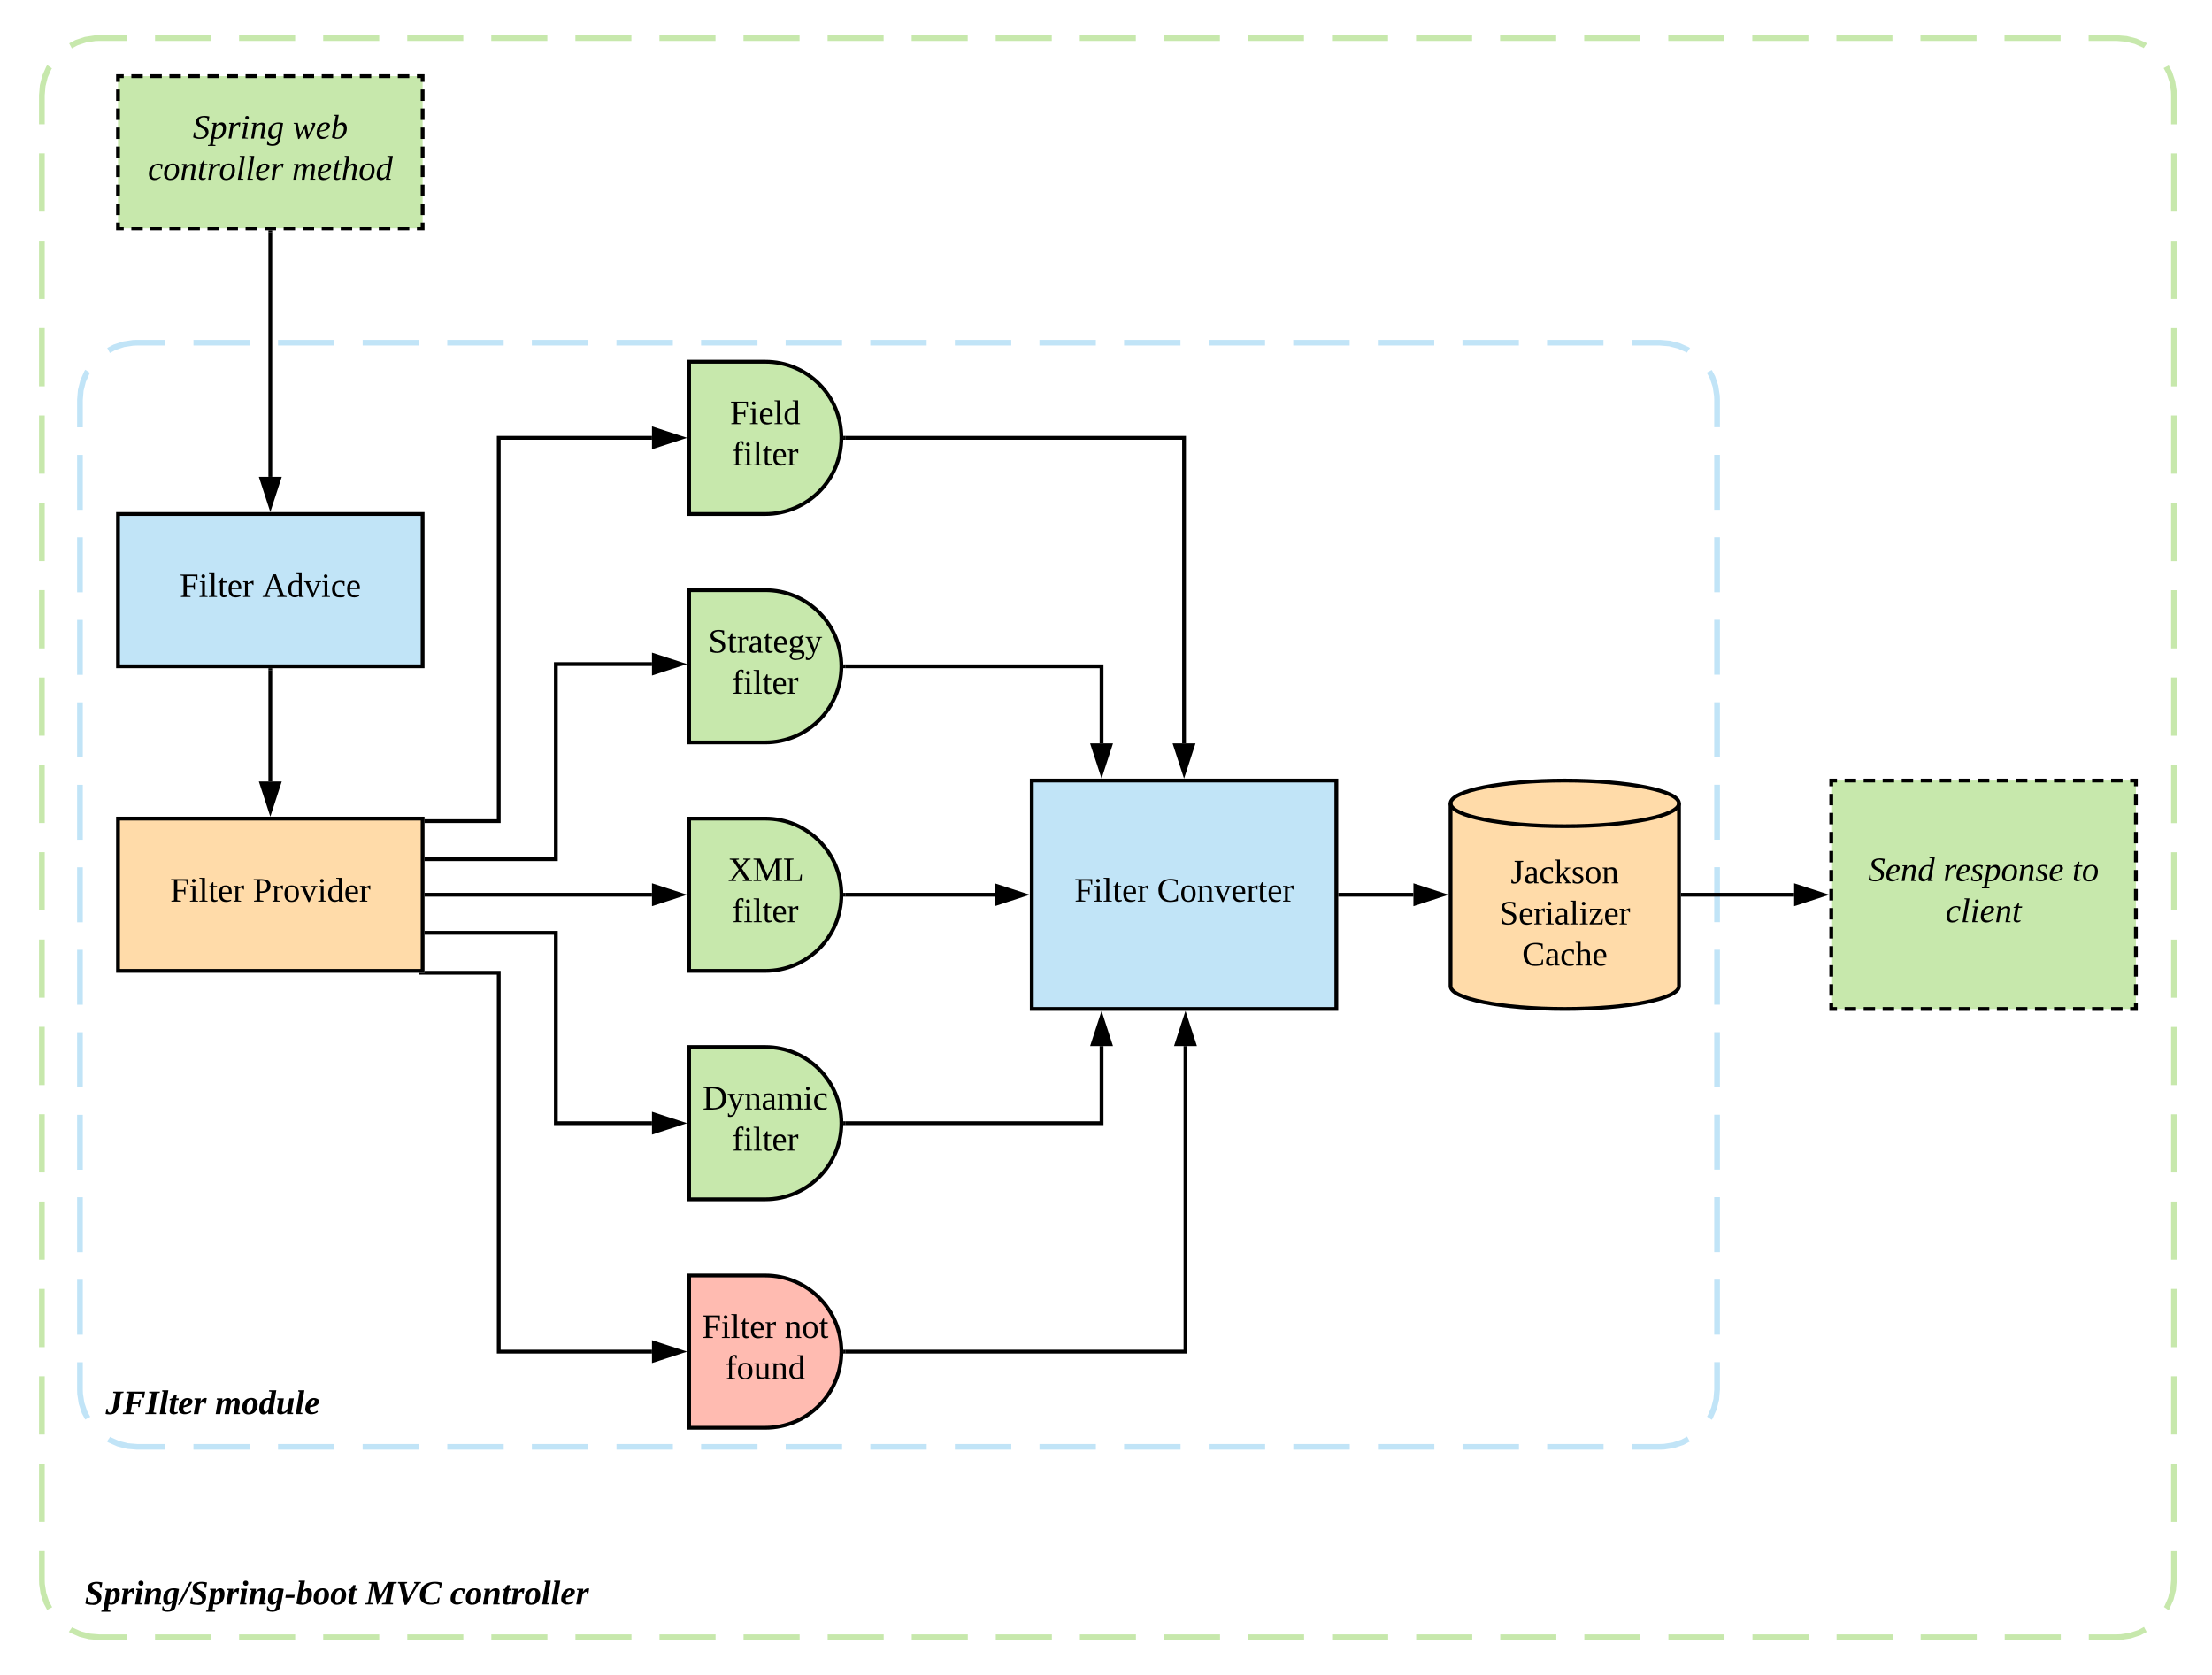 <svg xmlns="http://www.w3.org/2000/svg" xmlns:xlink="http://www.w3.org/1999/xlink" xmlns:lucid="lucid" width="1162" height="880"><g transform="translate(-78 -40)" lucid:page-tab-id="0_0"><path d="M100 90c0-16.57 13.43-30 30-30h1060c16.57 0 30 13.43 30 30v780c0 16.57-13.43 30-30 30H130c-16.57 0-30-13.43-30-30z" fill-opacity="0"/><path d="M115.04 64.1l3.17-1.7 4.72-1.56 4.93-.76L130 60h14.72m14.72 0h29.45m14.7 0h29.46m14.72 0h29.44m14.72 0h29.45m14.7 0h29.46m14.72 0h29.44m14.72 0h29.45m14.7 0h29.46m14.72 0h29.44m14.72 0h29.45m14.7 0h29.46m14.72 0h29.44m14.72 0h29.45m14.7 0h29.46m14.72 0h29.44m14.72 0h29.45m14.7 0h29.46m14.72 0h29.44m14.72 0h29.45m14.7 0h29.46m14.72 0h29.44m14.72 0h29.45m14.7 0h29.46m14.72 0H1190l5 .42 4.82 1.22 4.54 2 .6.42m10.95 10.98l1.7 3.17 1.56 4.72.76 4.93.08 2.15v15.3m0 15.3v30.58m0 15.3v30.58m0 15.3v30.58m0 15.3v30.58m0 15.3v30.6m0 15.28v30.6m0 15.28v30.6m0 15.28v30.6m0 15.3v30.58m0 15.3v30.58m0 15.3V610m0 15.3v30.58m0 15.3v30.58m0 15.3v30.6m0 15.28v30.6m0 15.28v30.6m0 15.3V870l-.42 5-1.22 4.82-2 4.54-.42.6m-10.98 10.95l-3.17 1.7-4.72 1.56-4.93.76-2.15.08h-14.72m-14.72 0h-29.45m-14.7 0h-29.46m-14.72 0h-29.44m-14.72 0H998.6m-14.7 0h-29.46m-14.72 0h-29.44m-14.72 0H866.1m-14.7 0h-29.46m-14.72 0h-29.44m-14.72 0H733.6m-14.7 0h-29.46m-14.72 0h-29.44m-14.72 0H601.1m-14.7 0h-29.46m-14.72 0h-29.44m-14.72 0H468.6m-14.7 0h-29.46m-14.72 0h-29.44m-14.72 0H336.1m-14.7 0h-29.46m-14.72 0h-29.44m-14.72 0H203.6m-14.7 0h-29.46m-14.72 0H130l-5-.42-4.82-1.22-4.54-2-.6-.42m-10.95-10.98l-1.7-3.17-1.56-4.72-.76-4.93L100 870v-15.3m0-15.3v-30.58m0-15.3v-30.58m0-15.3v-30.58m0-15.3v-30.58m0-15.3v-30.6m0-15.28v-30.6m0-15.28v-30.6m0-15.28v-30.6m0-15.3v-30.58m0-15.3V395.9m0-15.3V350m0-15.3v-30.58m0-15.3v-30.58m0-15.3v-30.6m0-15.28v-30.6m0-15.28v-30.6m0-15.3V90l.42-5 1.22-4.82 2-4.54.42-.6" stroke="#c7e8ac" stroke-width="3" fill="none"/><use xlink:href="#a" transform="matrix(1,0,0,1,100,870) translate(0 12.8)"/><use xlink:href="#b" transform="matrix(1,0,0,1,100,870) translate(22.5 12.8)"/><use xlink:href="#c" transform="matrix(1,0,0,1,100,870) translate(169.95 12.8)"/><use xlink:href="#d" transform="matrix(1,0,0,1,100,870) translate(214.45 12.8)"/><path d="M140 80h160v80H140z" fill="#c7e8ac"/><path d="M147 80h6m4 0h6m4 0h6m4 0h6m4 0h6m4 0h6m4 0h6m4 0h6m4 0h6m4 0h6m4 0h6m4 0h6m4 0h6m4 0h6m4 0h6m4 0h3v3m0 4v6m0 4v6m0 4v6m0 4v6m0 4v6m0 4v6m0 4v6m0 4v3h-3m-4 0h-6m-4 0h-6m-4 0h-6m-4 0h-6m-4 0h-6m-4 0h-6m-4 0h-6m-4 0h-6m-4 0h-6m-4 0h-6m-4 0h-6m-4 0h-6m-4 0h-6m-4 0h-6m-4 0h-6m-4 0h-3v-3m0-4v-6m0-4v-6m0-4v-6m0-4v-6m0-4v-6m0-4v-6m0-4v-6m0-4v-3h3" stroke="#000" stroke-width="2" fill="none"/><use xlink:href="#e" transform="matrix(1,0,0,1,145,85) translate(34.275 27.8)"/><use xlink:href="#f" transform="matrix(1,0,0,1,145,85) translate(86.775 27.8)"/><use xlink:href="#g" transform="matrix(1,0,0,1,145,85) translate(10.675 49.4)"/><use xlink:href="#h" transform="matrix(1,0,0,1,145,85) translate(86.425 49.4)"/><path d="M1040 450h160v120h-160z" fill="#c7e8ac"/><path d="M1047 450h6m4 0h6m4 0h6m4 0h6m4 0h6m4 0h6m4 0h6m4 0h6m4 0h6m4 0h6m4 0h6m4 0h6m4 0h6m4 0h6m4 0h6m4 0h3v3m0 4v6m0 4v6m0 4v6m0 4v6m0 4v6m0 4v6m0 4v6m0 4v6m0 4v6m0 4v6m0 4v6m0 4v3h-3m-4 0h-6m-4 0h-6m-4 0h-6m-4 0h-6m-4 0h-6m-4 0h-6m-4 0h-6m-4 0h-6m-4 0h-6m-4 0h-6m-4 0h-6m-4 0h-6m-4 0h-6m-4 0h-6m-4 0h-6m-4 0h-3v-3m0-4v-6m0-4v-6m0-4v-6m0-4v-6m0-4v-6m0-4v-6m0-4v-6m0-4v-6m0-4v-6m0-4v-6m0-4v-6m0-4v-3h3" stroke="#000" stroke-width="2" fill="none"/><use xlink:href="#i" transform="matrix(1,0,0,1,1045,455) translate(14.4 47.8)"/><use xlink:href="#j" transform="matrix(1,0,0,1,1045,455) translate(53.85 47.8)"/><use xlink:href="#k" transform="matrix(1,0,0,1,1045,455) translate(121.6 47.8)"/><use xlink:href="#l" transform="matrix(1,0,0,1,1045,455) translate(55.05 69.4)"/><path d="M120 250c0-16.57 13.43-30 30-30h800c16.57 0 30 13.43 30 30v520c0 16.57-13.43 30-30 30H150c-16.57 0-30-13.43-30-30z" fill-opacity="0"/><path d="M135.04 224.1l3.17-1.7 4.72-1.56 4.93-.76L150 220h14.8m14.83 0h29.63m14.8 0h29.64m14.82 0h29.63m14.8 0h29.64m14.8 0h29.64m14.8 0h29.64m14.82 0h29.63m14.8 0h29.64m14.82 0h29.6m14.83 0h29.63m14.8 0h29.64m14.82 0h29.63m14.8 0h29.64m14.8 0h29.64m14.8 0h29.64m14.82 0h29.63m14.8 0h29.64m14.82 0H950l5 .42 4.82 1.22 4.54 2 .6.42m10.95 10.98l1.7 3.17 1.56 4.72.76 4.93.08 2.15v14.44m0 14.45v28.88m0 14.44v28.9m0 14.44v28.88m0 14.45v28.88m0 14.44v28.9m0 14.44v28.88m0 14.45v28.88m0 14.44v28.9m0 14.44v28.88m0 14.45v28.88m0 14.44v28.9m0 14.44V770l-.42 5-1.22 4.82-2 4.54-.42.6m-10.98 10.95l-3.17 1.7-4.72 1.56-4.93.76-2.15.08h-14.8m-14.83 0h-29.63m-14.8 0H846.3m-14.82 0h-29.63m-14.8 0H757.4m-14.8 0h-29.64m-14.8 0H668.5m-14.82 0h-29.63m-14.8 0h-29.64m-14.82 0h-29.6m-14.83 0h-29.63m-14.8 0H446.3m-14.82 0h-29.63m-14.8 0H357.4m-14.8 0h-29.64m-14.8 0H268.5m-14.82 0h-29.63m-14.8 0h-29.64m-14.82 0H150l-5-.42-4.82-1.22-4.54-2-.6-.42m-10.95-10.98l-1.7-3.17-1.56-4.72-.76-4.93L120 770v-14.44m0-14.45v-28.88m0-14.44v-28.9m0-14.44v-28.88m0-14.45v-28.88m0-14.44v-28.9m0-14.44v-28.88m0-14.45v-28.88m0-14.44v-28.9m0-14.44v-28.88m0-14.45v-28.88m0-14.44v-28.9m0-14.44V250l.42-5 1.22-4.82 2-4.54.42-.6" stroke="#c1e4f7" stroke-width="3" fill="none"/><use xlink:href="#m" transform="matrix(1,0,0,1,120,770) translate(0 12.8)"/><use xlink:href="#n" transform="matrix(1,0,0,1,120,770) translate(13.5 12.8)"/><use xlink:href="#o" transform="matrix(1,0,0,1,120,770) translate(70.95 12.8)"/><path d="M140 310h160v80H140z" stroke="#000" stroke-width="2" fill="#c1e4f7"/><use xlink:href="#p" transform="matrix(1,0,0,1,145,315) translate(27.375 38.6)"/><use xlink:href="#q" transform="matrix(1,0,0,1,145,315) translate(70.775 38.6)"/><path d="M440 230h40c22.1 0 40 17.9 40 40s-17.9 40-40 40h-40z" stroke="#000" stroke-width="2" fill="#c7e8ac"/><use xlink:href="#r" transform="matrix(1,0,0,1,445,235) translate(16.525 27.8)"/><use xlink:href="#s" transform="matrix(1,0,0,1,445,235) translate(17.575 49.4)"/><path d="M440 350h40c22.1 0 40 17.9 40 40s-17.9 40-40 40h-40z" stroke="#000" stroke-width="2" fill="#c7e8ac"/><use xlink:href="#t" transform="matrix(1,0,0,1,445,355) translate(5.075 27.8)"/><use xlink:href="#s" transform="matrix(1,0,0,1,445,355) translate(17.575 49.4)"/><path d="M440 470h40c22.1 0 40 17.9 40 40s-17.9 40-40 40h-40z" stroke="#000" stroke-width="2" fill="#c7e8ac"/><use xlink:href="#u" transform="matrix(1,0,0,1,445,475) translate(15.375 27.8)"/><use xlink:href="#s" transform="matrix(1,0,0,1,445,475) translate(17.575 49.4)"/><path d="M440 590h40c22.1 0 40 17.9 40 40s-17.9 40-40 40h-40z" stroke="#000" stroke-width="2" fill="#c7e8ac"/><use xlink:href="#v" transform="matrix(1,0,0,1,445,595) translate(2.075 27.8)"/><use xlink:href="#s" transform="matrix(1,0,0,1,445,595) translate(17.575 49.4)"/><path d="M140 470h160v80H140z" stroke="#000" stroke-width="2" fill="#ffdba9"/><use xlink:href="#p" transform="matrix(1,0,0,1,145,475) translate(22.375 38.6)"/><use xlink:href="#w" transform="matrix(1,0,0,1,145,475) translate(65.775 38.6)"/><path d="M220 392v58.5" stroke="#000" stroke-width="2" fill="none"/><path d="M221 392.03h-2V391h2z"/><path d="M220 465.76l-4.64-14.26h9.28z" stroke="#000" stroke-width="2"/><path d="M302 471.33h38V270h80.5" stroke="#000" stroke-width="2" fill="none"/><path d="M302.03 472.33H301v-2h1.03z"/><path d="M435.76 270l-14.26 4.64v-9.28z" stroke="#000" stroke-width="2"/><path d="M302 491.33h68v-102.5h50.5" stroke="#000" stroke-width="2" fill="none"/><path d="M302.03 492.33H301v-2h1.03z"/><path d="M435.76 388.83l-14.26 4.64v-9.27z" stroke="#000" stroke-width="2"/><path d="M302 510h118.5" stroke="#000" stroke-width="2" fill="none"/><path d="M302.03 511H301v-2h1.03z"/><path d="M435.76 510l-14.26 4.64v-9.28z" stroke="#000" stroke-width="2"/><path d="M302 530h68v100h50.5" stroke="#000" stroke-width="2" fill="none"/><path d="M302.03 531H301v-2h1.03z"/><path d="M435.76 630l-14.26 4.64v-9.28z" stroke="#000" stroke-width="2"/><path d="M440 710h40c22.1 0 40 17.9 40 40s-17.9 40-40 40h-40z" stroke="#000" stroke-width="2" fill="#ffbbb1"/><use xlink:href="#p" transform="matrix(1,0,0,1,445,715) translate(1.8 27.8)"/><use xlink:href="#x" transform="matrix(1,0,0,1,445,715) translate(45.2 27.8)"/><use xlink:href="#y" transform="matrix(1,0,0,1,445,715) translate(14.025 49.4)"/><path d="M302 551h38v199h80.5" stroke="#000" stroke-width="2" fill="none"/><path d="M302.03 552H298v-1h3v-1h1.03z"/><path d="M435.76 750l-14.26 4.64v-9.28z" stroke="#000" stroke-width="2"/><path d="M620 450h160v120H620z" stroke="#000" stroke-width="2" fill="#c1e4f7"/><use xlink:href="#p" transform="matrix(1,0,0,1,625,455) translate(17.4 58.6)"/><use xlink:href="#z" transform="matrix(1,0,0,1,625,455) translate(60.8 58.6)"/><path d="M522 510h78.5" stroke="#000" stroke-width="2" fill="none"/><path d="M522.03 511h-1.1l.07-1-.03-1h1.06z"/><path d="M615.76 510l-14.26 4.64v-9.28z" stroke="#000" stroke-width="2"/><path d="M522 390h134.67v40.5" stroke="#000" stroke-width="2" fill="none"/><path d="M522.03 391h-1.1l.07-1-.03-1h1.06z"/><path d="M656.67 445.76l-4.64-14.26h9.27z" stroke="#000" stroke-width="2"/><path d="M522 630h134.67v-40.5" stroke="#000" stroke-width="2" fill="none"/><path d="M522.03 631h-1.1l.07-1-.03-1h1.06z"/><path d="M656.67 574.24l4.63 14.26h-9.27z" stroke="#000" stroke-width="2"/><path d="M522 270h178v160.5" stroke="#000" stroke-width="2" fill="none"/><path d="M522.03 271h-1.1l.07-1-.03-1h1.06z"/><path d="M700 445.76l-4.64-14.26h9.28z" stroke="#000" stroke-width="2"/><path d="M522 750h178.75V589.5" stroke="#000" stroke-width="2" fill="none"/><path d="M522.03 751h-1.1l.07-1-.03-1h1.06z"/><path d="M700.75 574.24l4.64 14.26h-9.28z" stroke="#000" stroke-width="2"/><path d="M960 558c0 6.63-26.86 12-60 12s-60-5.37-60-12v-96c0-6.63 26.86-12 60-12s60 5.37 60 12z" stroke="#000" stroke-width="2" fill="#ffdba9"/><path d="M960 462c0 6.63-26.86 12-60 12s-60-5.37-60-12" stroke="#000" stroke-width="2" fill="none"/><g><use xlink:href="#A" transform="matrix(1,0,0,1,845,479) translate(26.55 25)"/><use xlink:href="#B" transform="matrix(1,0,0,1,845,479) translate(20.65 46.6)"/><use xlink:href="#C" transform="matrix(1,0,0,1,845,479) translate(32.575 68.2)"/></g><path d="M782 510h38.5" stroke="#000" stroke-width="2" fill="none"/><path d="M782.03 511H781v-2h1.03z"/><path d="M835.76 510l-14.26 4.64v-9.28z" stroke="#000" stroke-width="2"/><path d="M220 162v128.5" stroke="#000" stroke-width="2" fill="none"/><path d="M221 162.03h-2V161h2z"/><path d="M220 305.76l-4.64-14.26h9.28z" stroke="#000" stroke-width="2"/><path d="M962 510h58.5" stroke="#000" stroke-width="2" fill="none"/><path d="M962.03 511H961v-2h1.03z"/><path d="M1035.76 510l-14.26 4.64v-9.28z" stroke="#000" stroke-width="2"/><defs><path d="M128-140c85 34 48 161-52 144C49 5 24-2 7-9l11-63h15v38c24 36 125 19 95-37-22-41-94-36-94-101 0-71 88-73 151-59l-10 56h-15l-2-34c-26-23-99-7-75 36 9 16 30 23 45 33" id="D"/><path d="M124-170c31 0 45 25 45 59C170-40 123 20 52-2l-9 63 28 4-2 12h-95l2-12 19-4 37-211-17-5 2-10h61l-1 24c11-15 25-29 47-29zM57-22c45 27 66-36 66-81 0-26-13-53-34-33-5 4-10 9-15 16" id="E"/><path d="M77-130c13-23 31-45 66-38l-10 59h-10l-8-24c-22 1-32 14-42 28L55 0H7l27-149-21-5 2-11h66" id="F"/><path d="M59-16l21 4-2 12H9l27-149-16-5 1-11h65zm39-207c0 38-54 32-54 0 0-16 10-27 28-27 17 0 26 11 26 27" id="G"/><path d="M144-170c70 0 21 104 18 154l21 4-3 12h-68l22-127c-7-34-45-7-53 8C63-87 64-39 54 0H7l26-149-15-5 2-11h59l-2 31c16-20 34-36 67-36" id="H"/><path d="M121-148c-51-19-69 39-70 86-1 25 13 50 35 33 6-4 11-10 16-17zM51 4C19 4 6-21 5-55c-2-93 70-133 166-107-15 66-20 142-42 201C113 80 34 87-7 64l4-44H7c2 25 18 37 45 37 45 1 37-49 49-82C89-12 75 4 51 4" id="I"/><path d="M3 4h-25l125-241h25" id="J"/><path d="M8-69l5-31h94l-6 31H8" id="K"/><path d="M54-22c43 30 69-33 69-81 0-34-25-52-44-25-18 25-15 72-25 106zm115-89C172-18 95 27 5-8l40-226-17-4 2-12h65L74-140c11-15 26-30 49-30 33 0 45 24 46 59" id="L"/><path d="M75-14c36-8 43-53 45-96 1-23-4-40-22-42-35 9-46 53-46 96 0 21 6 40 23 42zm93-86C168-39 132 4 71 4 29 4 6-22 6-66c0-62 36-104 96-104 43 0 66 27 66 70" id="M"/><path d="M62-57c-4 16-6 39 13 38 8 0 13-3 20-4l4 12C72 11 3 12 13-44l18-103H11l2-11 25-7 24-38h26l-7 38h28l-3 18H78" id="N"/><g id="b"><use transform="matrix(0.05,0,0,0.05,0,0)" xlink:href="#D"/><use transform="matrix(0.05,0,0,0.05,10,0)" xlink:href="#E"/><use transform="matrix(0.05,0,0,0.05,19,0)" xlink:href="#F"/><use transform="matrix(0.05,0,0,0.05,26,0)" xlink:href="#G"/><use transform="matrix(0.05,0,0,0.05,31,0)" xlink:href="#H"/><use transform="matrix(0.05,0,0,0.05,41,0)" xlink:href="#I"/><use transform="matrix(0.05,0,0,0.05,50,0)" xlink:href="#J"/><use transform="matrix(0.05,0,0,0.05,55,0)" xlink:href="#D"/><use transform="matrix(0.05,0,0,0.05,65,0)" xlink:href="#E"/><use transform="matrix(0.05,0,0,0.05,74,0)" xlink:href="#F"/><use transform="matrix(0.05,0,0,0.05,81,0)" xlink:href="#G"/><use transform="matrix(0.05,0,0,0.05,86,0)" xlink:href="#H"/><use transform="matrix(0.05,0,0,0.05,96,0)" xlink:href="#I"/><use transform="matrix(0.05,0,0,0.05,105,0)" xlink:href="#K"/><use transform="matrix(0.05,0,0,0.05,110.95,0)" xlink:href="#L"/><use transform="matrix(0.05,0,0,0.05,119.95,0)" xlink:href="#M"/><use transform="matrix(0.05,0,0,0.05,128.95,0)" xlink:href="#M"/><use transform="matrix(0.05,0,0,0.05,137.95,0)" xlink:href="#N"/></g><path d="M130 0h-8L83-204 50-18l31 5-2 13H-5l2-13 31-5 36-200-30-5 3-13h86l29 154 84-154h94l-2 13-31 5-36 200 30 5-2 13H173l2-13 35-5 32-186" id="O"/><path d="M265-236l-3 13-23 5L112 5H92L40-218l-19-5 2-13h96l-2 13-25 5 35 154 86-154-23-5 2-13h73" id="P"/><path d="M67-92c-6 74 69 96 125 60l13-39h15l-11 60C128 16 12 10 12-93c0-122 110-166 231-136l-9 59h-15v-34c-11-9-30-16-51-16-69 4-96 57-101 128" id="Q"/><g id="c"><use transform="matrix(0.05,0,0,0.05,0,0)" xlink:href="#O"/><use transform="matrix(0.05,0,0,0.05,16,0)" xlink:href="#P"/><use transform="matrix(0.05,0,0,0.05,28,0)" xlink:href="#Q"/></g><path d="M135-24C103 15 5 16 5-58c0-84 66-131 150-104l-9 51h-13c0-23-2-44-28-41-39 5-49 47-53 92-4 49 52 49 76 25" id="R"/><path d="M58-16l21 4-2 12H8l41-234-16-4 2-12h64" id="S"/><path d="M8-58c3-72 59-136 130-101 9 5 14 13 14 25 0 48-53 54-95 64-3 26 4 52 31 52 20 0 33-9 45-17l8 11C108 13 5 18 8-58zm101-78c-5-28-28-9-35 5-6 12-12 25-14 42 27-4 47-18 49-47" id="T"/><g id="d"><use transform="matrix(0.05,0,0,0.05,0,0)" xlink:href="#R"/><use transform="matrix(0.05,0,0,0.05,7.95,0)" xlink:href="#M"/><use transform="matrix(0.05,0,0,0.05,16.95,0)" xlink:href="#H"/><use transform="matrix(0.05,0,0,0.05,26.95,0)" xlink:href="#N"/><use transform="matrix(0.05,0,0,0.05,31.95,0)" xlink:href="#F"/><use transform="matrix(0.05,0,0,0.05,38.95,0)" xlink:href="#M"/><use transform="matrix(0.05,0,0,0.05,47.95,0)" xlink:href="#S"/><use transform="matrix(0.05,0,0,0.05,52.95,0)" xlink:href="#S"/><use transform="matrix(0.05,0,0,0.05,57.95,0)" xlink:href="#T"/><use transform="matrix(0.05,0,0,0.05,65.9,0)" xlink:href="#F"/></g><path d="M165-71C165 10 60 18 4-13l9-52h12v33C53 9 163-15 130-79c-21-40-93-34-95-95-2-67 80-72 139-58l-8 49h-12c-1-18 3-37-16-37-34-11-77 3-72 40 8 57 99 40 99 109" id="U"/><path d="M169-111C169-36 120 15 41 0L31 64l28 4-2 9h-78l1-9 22-4 38-217c-7-3-22 0-17-12h47l-3 26c16-16 31-31 55-31 33 0 47 25 47 59zm-31 5c0-52-55-47-74-17L45-19c54 29 93-31 93-87" id="V"/><path d="M65-128c17-22 38-47 76-40l-8 43c-13 1-9-15-14-22-28 2-42 22-56 39L44 0H15l26-153-20-4 1-8h49" id="W"/><path d="M51-12l28 4-1 8H20l27-153-23-4 2-8h52zm19-226c28 0 22 38 0 38-10-2-19-7-19-19s7-18 19-19" id="X"/><path d="M65-132c14-36 103-60 96 5-4 40-13 77-19 115l23 4-1 8h-53l22-131c-12-41-64 1-72 20L42 0H13l27-153c-7-4-24 0-20-12h49" id="Y"/><path d="M44-60c0 54 56 47 75 17l19-108c-60-20-94 32-94 91zm86 99C116 81 41 85 0 64l3-40c19 1 8 30 31 32 38 13 71-6 76-43l6-41C103-14 85 4 60 4 28 4 12-20 12-55c1-85 67-133 157-107-14 66-20 141-39 201" id="Z"/><g id="e"><use transform="matrix(0.05,0,0,0.05,0,0)" xlink:href="#U"/><use transform="matrix(0.05,0,0,0.05,9,0)" xlink:href="#V"/><use transform="matrix(0.05,0,0,0.05,18,0)" xlink:href="#W"/><use transform="matrix(0.05,0,0,0.05,25,0)" xlink:href="#X"/><use transform="matrix(0.05,0,0,0.05,30,0)" xlink:href="#Y"/><use transform="matrix(0.05,0,0,0.05,39,0)" xlink:href="#Z"/></g><path d="M200-165c14 2 41-6 37 11-14 60-54 105-79 158h-11l-22-109L69 4H57L27-153c-7-3-22 0-17-12h43L76-41l54-106h14l21 107c15-34 37-62 45-102 1-12-16-12-10-23" id="aa"/><path d="M43-73c-15 62 59 70 91 41l5 7C122-11 100 4 70 4 31 4 11-19 11-58c0-67 42-123 113-109 16 3 26 15 28 33-8 46-58 56-109 61zm78-61c0-37-45-19-57 1-8 14-15 33-20 49 39-4 77-13 77-50" id="ab"/><path d="M169-111C172-24 90 29 13-11l41-227-24-4 2-8h52L65-138c13-15 31-32 56-32 33 0 47 25 48 59zm-31 5c0-53-56-47-76-17L44-19c52 30 94-31 94-87" id="ac"/><g id="f"><use transform="matrix(0.05,0,0,0.05,0,0)" xlink:href="#aa"/><use transform="matrix(0.05,0,0,0.05,12,0)" xlink:href="#ab"/><use transform="matrix(0.05,0,0,0.05,19.95,0)" xlink:href="#ac"/></g><path d="M78-15c22 0 39-8 53-17l5 7C120-11 99 4 70 4 31 4 12-20 11-58c-2-82 68-132 145-102l-8 46h-10c1-26-4-45-32-42-45 4-64 47-64 96 0 26 8 46 36 45" id="ad"/><path d="M103-156c-44 0-59 47-61 96 0 29 9 49 35 49 45 0 62-48 62-96 0-29-11-49-36-49zm66 56C168-39 135 4 75 4 34 4 10-23 11-66c1-61 34-104 94-104 41 0 65 27 64 70" id="ae"/><path d="M91-12C68 11 9 12 18-40l19-110H16c-1-14 16-10 25-15l24-38h11l-7 38h38l-3 15H67L46-31c-2 21 28 17 41 11" id="af"/><path d="M50-12l28 4-1 8H19l42-238-23-4 2-8h52" id="ag"/><g id="g"><use transform="matrix(0.05,0,0,0.05,0,0)" xlink:href="#ad"/><use transform="matrix(0.05,0,0,0.05,7.95,0)" xlink:href="#ae"/><use transform="matrix(0.05,0,0,0.05,16.95,0)" xlink:href="#Y"/><use transform="matrix(0.05,0,0,0.05,25.95,0)" xlink:href="#af"/><use transform="matrix(0.05,0,0,0.05,30.95,0)" xlink:href="#W"/><use transform="matrix(0.05,0,0,0.05,37.3,0)" xlink:href="#ae"/><use transform="matrix(0.05,0,0,0.05,46.3,0)" xlink:href="#ag"/><use transform="matrix(0.05,0,0,0.05,51.3,0)" xlink:href="#ag"/><use transform="matrix(0.05,0,0,0.05,56.3,0)" xlink:href="#ab"/><use transform="matrix(0.05,0,0,0.05,64.25,0)" xlink:href="#W"/></g><path d="M121-170c21-1 33 15 32 39 14-18 29-37 57-39 32-2 32 39 27 68l-15 90 23 4-2 8h-53l23-131c-12-37-53-2-60 19-11 34-14 75-22 112h-29l23-131c-12-38-56-2-62 19C52-77 49-37 42 0H13l27-153-21-4 2-8h48l-4 34c13-18 28-38 56-39" id="ah"/><path d="M129-102c7-23 4-59-29-44-16 7-30 21-38 35L42 0H13l42-238-21-4 1-8h51L65-132c14-18 31-37 61-38 37-2 38 36 32 68l-16 90 23 4-1 8h-53" id="ai"/><path d="M11-56c0-73 50-126 127-109l12-73-27-4 1-8h57L139-12l20 4-2 8h-50l5-27C96-11 82 4 58 4 25 4 11-21 11-56zm31-4c0 51 51 49 72 17l20-104c-54-29-92 30-92 87" id="aj"/><g id="h"><use transform="matrix(0.05,0,0,0.05,0,0)" xlink:href="#ah"/><use transform="matrix(0.05,0,0,0.05,12.95,0)" xlink:href="#ab"/><use transform="matrix(0.05,0,0,0.05,20.9,0)" xlink:href="#af"/><use transform="matrix(0.05,0,0,0.05,25.9,0)" xlink:href="#ai"/><use transform="matrix(0.05,0,0,0.05,34.9,0)" xlink:href="#ae"/><use transform="matrix(0.05,0,0,0.05,43.9,0)" xlink:href="#aj"/></g><g id="i"><use transform="matrix(0.05,0,0,0.05,0,0)" xlink:href="#U"/><use transform="matrix(0.05,0,0,0.05,9,0)" xlink:href="#ab"/><use transform="matrix(0.05,0,0,0.05,16.95,0)" xlink:href="#Y"/><use transform="matrix(0.05,0,0,0.05,25.95,0)" xlink:href="#aj"/></g><path d="M51-128c6 41 68 31 71 79C125 10 47 12 4-7l8-40h8c-2 25 10 37 34 37 22-1 41-8 39-32-4-43-70-30-70-79 0-52 62-56 106-42l-6 36h-9c2-21-12-29-31-29-19 1-35 9-32 28" id="ak"/><g id="j"><use transform="matrix(0.05,0,0,0.05,0,0)" xlink:href="#W"/><use transform="matrix(0.05,0,0,0.05,6.35,0)" xlink:href="#ab"/><use transform="matrix(0.05,0,0,0.05,14.3,0)" xlink:href="#ak"/><use transform="matrix(0.05,0,0,0.05,21.3,0)" xlink:href="#V"/><use transform="matrix(0.05,0,0,0.05,30.3,0)" xlink:href="#ae"/><use transform="matrix(0.05,0,0,0.05,39.3,0)" xlink:href="#Y"/><use transform="matrix(0.05,0,0,0.05,48.3,0)" xlink:href="#ak"/><use transform="matrix(0.05,0,0,0.05,55.3,0)" xlink:href="#ab"/></g><g id="k"><use transform="matrix(0.05,0,0,0.05,0,0)" xlink:href="#af"/><use transform="matrix(0.05,0,0,0.05,5,0)" xlink:href="#ae"/></g><g id="l"><use transform="matrix(0.05,0,0,0.05,0,0)" xlink:href="#ad"/><use transform="matrix(0.05,0,0,0.05,7.95,0)" xlink:href="#ag"/><use transform="matrix(0.05,0,0,0.05,12.95,0)" xlink:href="#X"/><use transform="matrix(0.05,0,0,0.05,17.95,0)" xlink:href="#ab"/><use transform="matrix(0.05,0,0,0.05,25.9,0)" xlink:href="#Y"/><use transform="matrix(0.05,0,0,0.05,34.9,0)" xlink:href="#af"/></g><path d="M108-218l-30-5 3-13h108l-2 13-27 5C136-123 156 22 19 2 11 1 4 0-1-2L9-55h14C12-15 56-1 73-34c16-57 22-124 35-184" id="al"/><path d="M98-104L82-18l39 5-2 13H0l2-13 29-5 35-200-29-5 2-13h195l-11 64h-17l2-42-90-2-17 93h64l11-30h15l-14 79h-15v-30H98" id="am"/><path d="M82-18l29 5-2 13H-4l3-13 31-5 35-200-29-5 2-13h112l-2 13-31 5" id="an"/><g id="n"><use transform="matrix(0.05,0,0,0.05,0,0)" xlink:href="#al"/><use transform="matrix(0.05,0,0,0.05,9,0)" xlink:href="#am"/><use transform="matrix(0.05,0,0,0.05,21,0)" xlink:href="#an"/><use transform="matrix(0.05,0,0,0.05,28,0)" xlink:href="#S"/><use transform="matrix(0.05,0,0,0.05,33,0)" xlink:href="#N"/><use transform="matrix(0.05,0,0,0.05,38,0)" xlink:href="#T"/><use transform="matrix(0.05,0,0,0.05,45.95,0)" xlink:href="#F"/></g><path d="M169-135c20-49 103-47 90 26l-17 93 21 4-2 12h-68l21-127c1-27-25-14-34-3-24 31-22 86-33 130h-47l21-127c2-24-26-18-33-5C63-102 65-44 54 0H7l26-149-16-5 3-11h57v29c15-32 90-55 92 1" id="ao"/><path d="M98-25C87-11 72 4 49 4 17 4 5-21 4-54c-1-72 43-130 119-111l11-69-28-4 2-12h76L143-15l17 4-2 11h-58zm20-119c-46-28-68 37-68 82 0 34 24 52 43 25 18-25 15-73 25-107" id="ap"/><path d="M118-31C102 5 2 26 14-39l20-110-21-5 2-11h68L62-38c7 34 44 5 53-9 18-31 17-79 27-118h46L162-16l20 4-3 12h-62" id="aq"/><g id="o"><use transform="matrix(0.05,0,0,0.05,0,0)" xlink:href="#ao"/><use transform="matrix(0.05,0,0,0.05,14,0)" xlink:href="#M"/><use transform="matrix(0.05,0,0,0.05,23,0)" xlink:href="#ap"/><use transform="matrix(0.05,0,0,0.05,32,0)" xlink:href="#aq"/><use transform="matrix(0.05,0,0,0.05,42,0)" xlink:href="#S"/><use transform="matrix(0.05,0,0,0.05,47,0)" xlink:href="#T"/></g><path d="M75-106v92l39 5v9H13v-9l28-5v-208l-31-4v-10h177v57h-11l-6-38c-28-4-63-3-95-3v98h69l5-28h11v73h-11l-5-29H75" id="ar"/><path d="M47-200c-23 0-25-39 0-38 13 0 18 7 20 19-1 11-8 19-20 19zM65-12l28 4v8H8v-8l28-4v-141l-24-4v-8h53v153" id="as"/><path d="M65-12l28 4v8H7v-8l28-4v-226l-28-4v-8h58v238" id="at"/><path d="M54-38c-1 25 24 26 44 20v12C71 10 25 9 25-35v-115H4c-2-14 14-10 21-15l18-38h11v38h38v15H54v112" id="au"/><path d="M84-170c49 0 66 33 63 87H46c-8 60 38 80 95 63v10C128-2 108 4 88 4 34 4 14-29 14-84c-1-54 22-86 70-86zm33 73c12-57-57-82-69-24-1 7-2 15-2 24h71" id="av"/><path d="M57-145c16-10 35-24 60-25v45c-19 1-8-30-40-17l-20 6v124l29 4v8H7v-8l21-4v-141c-8-3-24 2-21-12h48" id="aw"/><g id="p"><use transform="matrix(0.05,0,0,0.05,0,0)" xlink:href="#ar"/><use transform="matrix(0.05,0,0,0.05,10,0)" xlink:href="#as"/><use transform="matrix(0.05,0,0,0.05,15,0)" xlink:href="#at"/><use transform="matrix(0.05,0,0,0.05,20,0)" xlink:href="#au"/><use transform="matrix(0.05,0,0,0.05,25,0)" xlink:href="#av"/><use transform="matrix(0.05,0,0,0.05,32.95,0)" xlink:href="#aw"/></g><path d="M81-9v9H4v-9l26-5 81-224h33l83 224 30 5v9h-99v-9l31-5-23-68H73L49-14zm38-203L78-98h82" id="ax"/><path d="M13-81c0-71 46-101 114-85l-1-72-28-4v-8h57v238c8 3 24-2 21 12h-47l-2-12C80 23 13-1 13-81zm77-74c-37 1-44 33-45 74 0 38 9 66 45 66 14 0 27-3 36-7v-130c-10-1-24-3-36-3" id="ay"/><path d="M164-154L98 4H85L17-153c-7-3-20 0-17-12h77v8l-26 4L99-38l46-115-26-4v-8h61v8" id="az"/><path d="M45-84c0 64 52 80 104 63 1 25-30 25-55 25-56 0-80-32-80-88 0-76 62-98 131-80v46h-10c-5-15-4-31-23-35-47-10-67 21-67 69" id="aA"/><g id="q"><use transform="matrix(0.05,0,0,0.05,0,0)" xlink:href="#ax"/><use transform="matrix(0.05,0,0,0.05,12.95,0)" xlink:href="#ay"/><use transform="matrix(0.05,0,0,0.05,21.95,0)" xlink:href="#az"/><use transform="matrix(0.05,0,0,0.05,30.95,0)" xlink:href="#as"/><use transform="matrix(0.05,0,0,0.05,35.95,0)" xlink:href="#aA"/><use transform="matrix(0.05,0,0,0.05,43.9,0)" xlink:href="#av"/></g><g id="r"><use transform="matrix(0.05,0,0,0.05,0,0)" xlink:href="#ar"/><use transform="matrix(0.05,0,0,0.05,10,0)" xlink:href="#as"/><use transform="matrix(0.05,0,0,0.05,15,0)" xlink:href="#av"/><use transform="matrix(0.05,0,0,0.05,22.95,0)" xlink:href="#at"/><use transform="matrix(0.05,0,0,0.05,27.95,0)" xlink:href="#ay"/></g><path d="M103-236c-39-15-35 32-34 71h44v15H69v136l35 6v8H15v-8l25-6v-136H11v-9l29-7c-6-59 23-100 80-84v36c-15 2-12-14-17-22" id="aB"/><g id="s"><use transform="matrix(0.05,0,0,0.05,0,0)" xlink:href="#aB"/><use transform="matrix(0.05,0,0,0.05,5.95,0)" xlink:href="#as"/><use transform="matrix(0.05,0,0,0.05,10.95,0)" xlink:href="#at"/><use transform="matrix(0.05,0,0,0.05,15.95,0)" xlink:href="#au"/><use transform="matrix(0.05,0,0,0.05,20.95,0)" xlink:href="#av"/><use transform="matrix(0.05,0,0,0.05,28.9,0)" xlink:href="#aw"/></g><path d="M178-68c0 79-95 82-154 59v-54h12c1 35 22 52 60 52 50 0 69-58 33-82-39-24-105-21-105-85 0-67 86-66 142-53v49h-12l-6-29c-31-27-121-7-89 42 28 43 119 24 119 101" id="aC"/><path d="M32-163c41-10 102-14 102 39v112c8 3 24-2 21 12h-45l-4-17C83 13 3 13 13-46c-2-50 45-50 92-51 4-36-5-70-42-56-6 2-12 4-16 6-4 7 0 23-15 20v-36zM42-47c0 41 41 33 63 22v-59c-34 1-63-1-63 37" id="aD"/><path d="M141-152c28 39 5 97-54 97-9 0-20-2-27-3L49-35c29 22 130-14 124 52-4 45-38 57-88 61C21 83-8 26 45-2 33-6 22-15 21-31l28-31c-19-9-28-26-28-51-2-51 53-65 100-52l38-20 7 8zM85 64c35 0 61-11 61-42 0-35-57-17-89-21-9 8-16 19-17 34 0 25 19 29 45 29zM52-113c1 26 7 46 35 44 28-1 34-16 35-44 0-26-6-43-34-43s-36 17-36 43" id="aE"/><path d="M161-154L85 37C75 66 49 86 8 75V39c18-2 6 24 29 21 30-4 38-32 47-58L21-153c-7-3-20 0-17-12h77v8l-26 4 45 116 43-116-26-4v-8h62v8" id="aF"/><g id="t"><use transform="matrix(0.05,0,0,0.05,0,0)" xlink:href="#aC"/><use transform="matrix(0.05,0,0,0.05,10,0)" xlink:href="#au"/><use transform="matrix(0.05,0,0,0.05,15,0)" xlink:href="#aw"/><use transform="matrix(0.05,0,0,0.05,20.95,0)" xlink:href="#aD"/><use transform="matrix(0.05,0,0,0.05,28.9,0)" xlink:href="#au"/><use transform="matrix(0.05,0,0,0.05,33.9,0)" xlink:href="#av"/><use transform="matrix(0.05,0,0,0.05,41.85,0)" xlink:href="#aE"/><use transform="matrix(0.05,0,0,0.05,50.85,0)" xlink:href="#aF"/></g><path d="M56-14l29 5v9H8v-9l26-5 80-107-68-101-27-4v-10h97v10l-30 4 49 73 55-73-29-4v-10h77v10l-26 4-66 88 81 120 26 5v9h-97v-9l30-5-62-91" id="aG"/><path d="M152 0h-7L59-203v189l32 5v9H10v-9l31-5v-208l-31-4v-10h72l76 180 84-180h68v10l-31 4v208l31 5v9h-96v-9l32-5v-189" id="aH"/><path d="M111-226l-36 4v207c33-1 73 2 101-4l11-49h11l-3 68H10v-9l31-5v-208l-31-4v-10h101v10" id="aI"/><g id="u"><use transform="matrix(0.05,0,0,0.05,0,0)" xlink:href="#aG"/><use transform="matrix(0.05,0,0,0.05,12.95,0)" xlink:href="#aH"/><use transform="matrix(0.05,0,0,0.05,28.95,0)" xlink:href="#aI"/></g><path d="M75-17c87 13 134-18 134-103 0-78-51-106-134-100v203zm171-102C246 5 139 7 10 0v-9l31-5v-208l-31-4v-10h107c82 0 129 35 129 117" id="aJ"/><path d="M125-118c4-37-41-34-68-26v132l23 4v8H8C5-13 21-9 28-12v-141c-7-3-23 1-20-12h47l2 13c31-23 98-29 98 31v109c7 3 23-1 20 12h-72v-8l22-4v-106" id="aK"/><path d="M126-118c4-37-42-32-68-25v131l24 4v8H8C5-13 21-9 28-12v-141c-7-3-23 1-20-12h48l1 13c22-15 77-30 92 2 32-22 104-36 104 29v109c8 3 24-2 21 12h-75v-8l25-4v-106c3-39-45-31-72-24 7 37 1 88 3 130l25 4v8h-78v-8l24-4v-106" id="aL"/><g id="v"><use transform="matrix(0.05,0,0,0.05,0,0)" xlink:href="#aJ"/><use transform="matrix(0.05,0,0,0.05,12.95,0)" xlink:href="#aF"/><use transform="matrix(0.05,0,0,0.05,21.95,0)" xlink:href="#aK"/><use transform="matrix(0.05,0,0,0.05,30.95,0)" xlink:href="#aD"/><use transform="matrix(0.05,0,0,0.05,38.9,0)" xlink:href="#aL"/><use transform="matrix(0.05,0,0,0.05,52.9,0)" xlink:href="#as"/><use transform="matrix(0.05,0,0,0.05,57.9,0)" xlink:href="#aA"/></g><path d="M75-108c48 3 76-12 76-58s-28-57-76-54v112zm111-58c-1 60-46 78-111 74v78l37 5v9H13v-9l28-5v-208l-31-4v-10c81 1 178-14 176 70" id="aM"/><path d="M90-170c52 0 76 32 76 87 0 54-24 87-77 87-51 0-75-34-75-87 0-54 24-87 76-87zM89-10c39 0 46-35 46-73 0-39-7-73-46-73-39 1-44 34-44 73s6 72 44 73" id="aN"/><g id="w"><use transform="matrix(0.05,0,0,0.05,0,0)" xlink:href="#aM"/><use transform="matrix(0.05,0,0,0.05,10,0)" xlink:href="#aw"/><use transform="matrix(0.05,0,0,0.05,15.95,0)" xlink:href="#aN"/><use transform="matrix(0.05,0,0,0.05,24.95,0)" xlink:href="#az"/><use transform="matrix(0.05,0,0,0.05,33.95,0)" xlink:href="#as"/><use transform="matrix(0.05,0,0,0.05,38.95,0)" xlink:href="#ay"/><use transform="matrix(0.05,0,0,0.05,47.95,0)" xlink:href="#av"/><use transform="matrix(0.05,0,0,0.05,55.9,0)" xlink:href="#aw"/></g><g id="x"><use transform="matrix(0.05,0,0,0.05,0,0)" xlink:href="#aK"/><use transform="matrix(0.05,0,0,0.05,9,0)" xlink:href="#aN"/><use transform="matrix(0.05,0,0,0.05,18,0)" xlink:href="#au"/></g><path d="M124-13C89 8 26 15 26-45v-108c-8-3-24 2-21-12h50v118c-3 37 42 32 69 25v-131l-25-4v-8h54v153c8 3 24-2 21 12h-48" id="aO"/><g id="y"><use transform="matrix(0.05,0,0,0.05,0,0)" xlink:href="#aB"/><use transform="matrix(0.05,0,0,0.05,5.95,0)" xlink:href="#aN"/><use transform="matrix(0.05,0,0,0.05,14.95,0)" xlink:href="#aO"/><use transform="matrix(0.05,0,0,0.05,23.95,0)" xlink:href="#aK"/><use transform="matrix(0.05,0,0,0.05,32.95,0)" xlink:href="#ay"/></g><path d="M52-115c0 93 80 130 150 87l7-35h11l-1 55c-23 7-52 12-83 12C60 4 19-37 15-115c-5-113 97-141 201-114l1 51h-12l-5-30c-15-9-39-16-62-16-66 0-86 41-86 109" id="aP"/><g id="z"><use transform="matrix(0.05,0,0,0.05,0,0)" xlink:href="#aP"/><use transform="matrix(0.05,0,0,0.05,12,0)" xlink:href="#aN"/><use transform="matrix(0.05,0,0,0.05,21,0)" xlink:href="#aK"/><use transform="matrix(0.05,0,0,0.05,30,0)" xlink:href="#az"/><use transform="matrix(0.05,0,0,0.05,39,0)" xlink:href="#av"/><use transform="matrix(0.05,0,0,0.05,46.95,0)" xlink:href="#aw"/><use transform="matrix(0.05,0,0,0.05,52.9,0)" xlink:href="#au"/><use transform="matrix(0.05,0,0,0.05,57.9,0)" xlink:href="#av"/><use transform="matrix(0.05,0,0,0.05,65.85,0)" xlink:href="#aw"/></g><path d="M106-76c4 61-43 93-98 74v-43h11c2 18 5 33 28 33 16 0 25-11 25-33v-177l-30-4v-10h91v10l-27 4v146" id="aQ"/><path d="M60-80l68-73c-7-3-20 0-17-12h58c3 13-13 9-20 12l-47 48 60 93c7 3 21-1 18 12h-68c-3-12 9-9 15-12L82-83 60-60v48c7 3 21-1 18 12H10v-8l21-4v-226l-24-4v-8h53v170" id="aR"/><path d="M41-130c7 48 86 23 86 84 0 56-69 57-112 41v-40c20 0 9 29 31 31 35 19 77-26 41-50-27-18-72-13-72-59 0-50 58-52 100-41v36c-19 1-8-25-28-25-21-7-50-1-46 23" id="aS"/><g id="A"><use transform="matrix(0.05,0,0,0.05,0,0)" xlink:href="#aQ"/><use transform="matrix(0.05,0,0,0.05,7,0)" xlink:href="#aD"/><use transform="matrix(0.05,0,0,0.05,14.95,0)" xlink:href="#aA"/><use transform="matrix(0.05,0,0,0.05,22.9,0)" xlink:href="#aR"/><use transform="matrix(0.05,0,0,0.05,31.9,0)" xlink:href="#aS"/><use transform="matrix(0.05,0,0,0.05,38.9,0)" xlink:href="#aN"/><use transform="matrix(0.05,0,0,0.05,47.9,0)" xlink:href="#aK"/></g><path d="M10 0v-8l90-143c-23 2-54-4-70 6-5 8 1 26-14 24v-44h122v8L47-14c29-2 65 3 86-8l9-35h8l-5 57H10" id="aT"/><g id="B"><use transform="matrix(0.05,0,0,0.05,0,0)" xlink:href="#aC"/><use transform="matrix(0.05,0,0,0.05,10,0)" xlink:href="#av"/><use transform="matrix(0.05,0,0,0.05,17.95,0)" xlink:href="#aw"/><use transform="matrix(0.05,0,0,0.05,23.9,0)" xlink:href="#as"/><use transform="matrix(0.05,0,0,0.05,28.9,0)" xlink:href="#aD"/><use transform="matrix(0.05,0,0,0.05,36.85,0)" xlink:href="#at"/><use transform="matrix(0.05,0,0,0.05,41.85,0)" xlink:href="#as"/><use transform="matrix(0.05,0,0,0.05,46.85,0)" xlink:href="#aT"/><use transform="matrix(0.05,0,0,0.05,54.8,0)" xlink:href="#av"/><use transform="matrix(0.05,0,0,0.05,62.75,0)" xlink:href="#aw"/></g><path d="M126-119c3-38-42-31-69-25v132l23 4v8H7v-8l21-4v-226l-24-4v-8h53l-1 98c31-22 99-31 99 31v109c7 3 23-1 20 12h-71v-8l22-4v-107" id="aU"/><g id="C"><use transform="matrix(0.05,0,0,0.05,0,0)" xlink:href="#aP"/><use transform="matrix(0.05,0,0,0.05,12,0)" xlink:href="#aD"/><use transform="matrix(0.05,0,0,0.05,19.95,0)" xlink:href="#aA"/><use transform="matrix(0.05,0,0,0.05,27.9,0)" xlink:href="#aU"/><use transform="matrix(0.05,0,0,0.05,36.9,0)" xlink:href="#av"/></g></defs></g></svg>